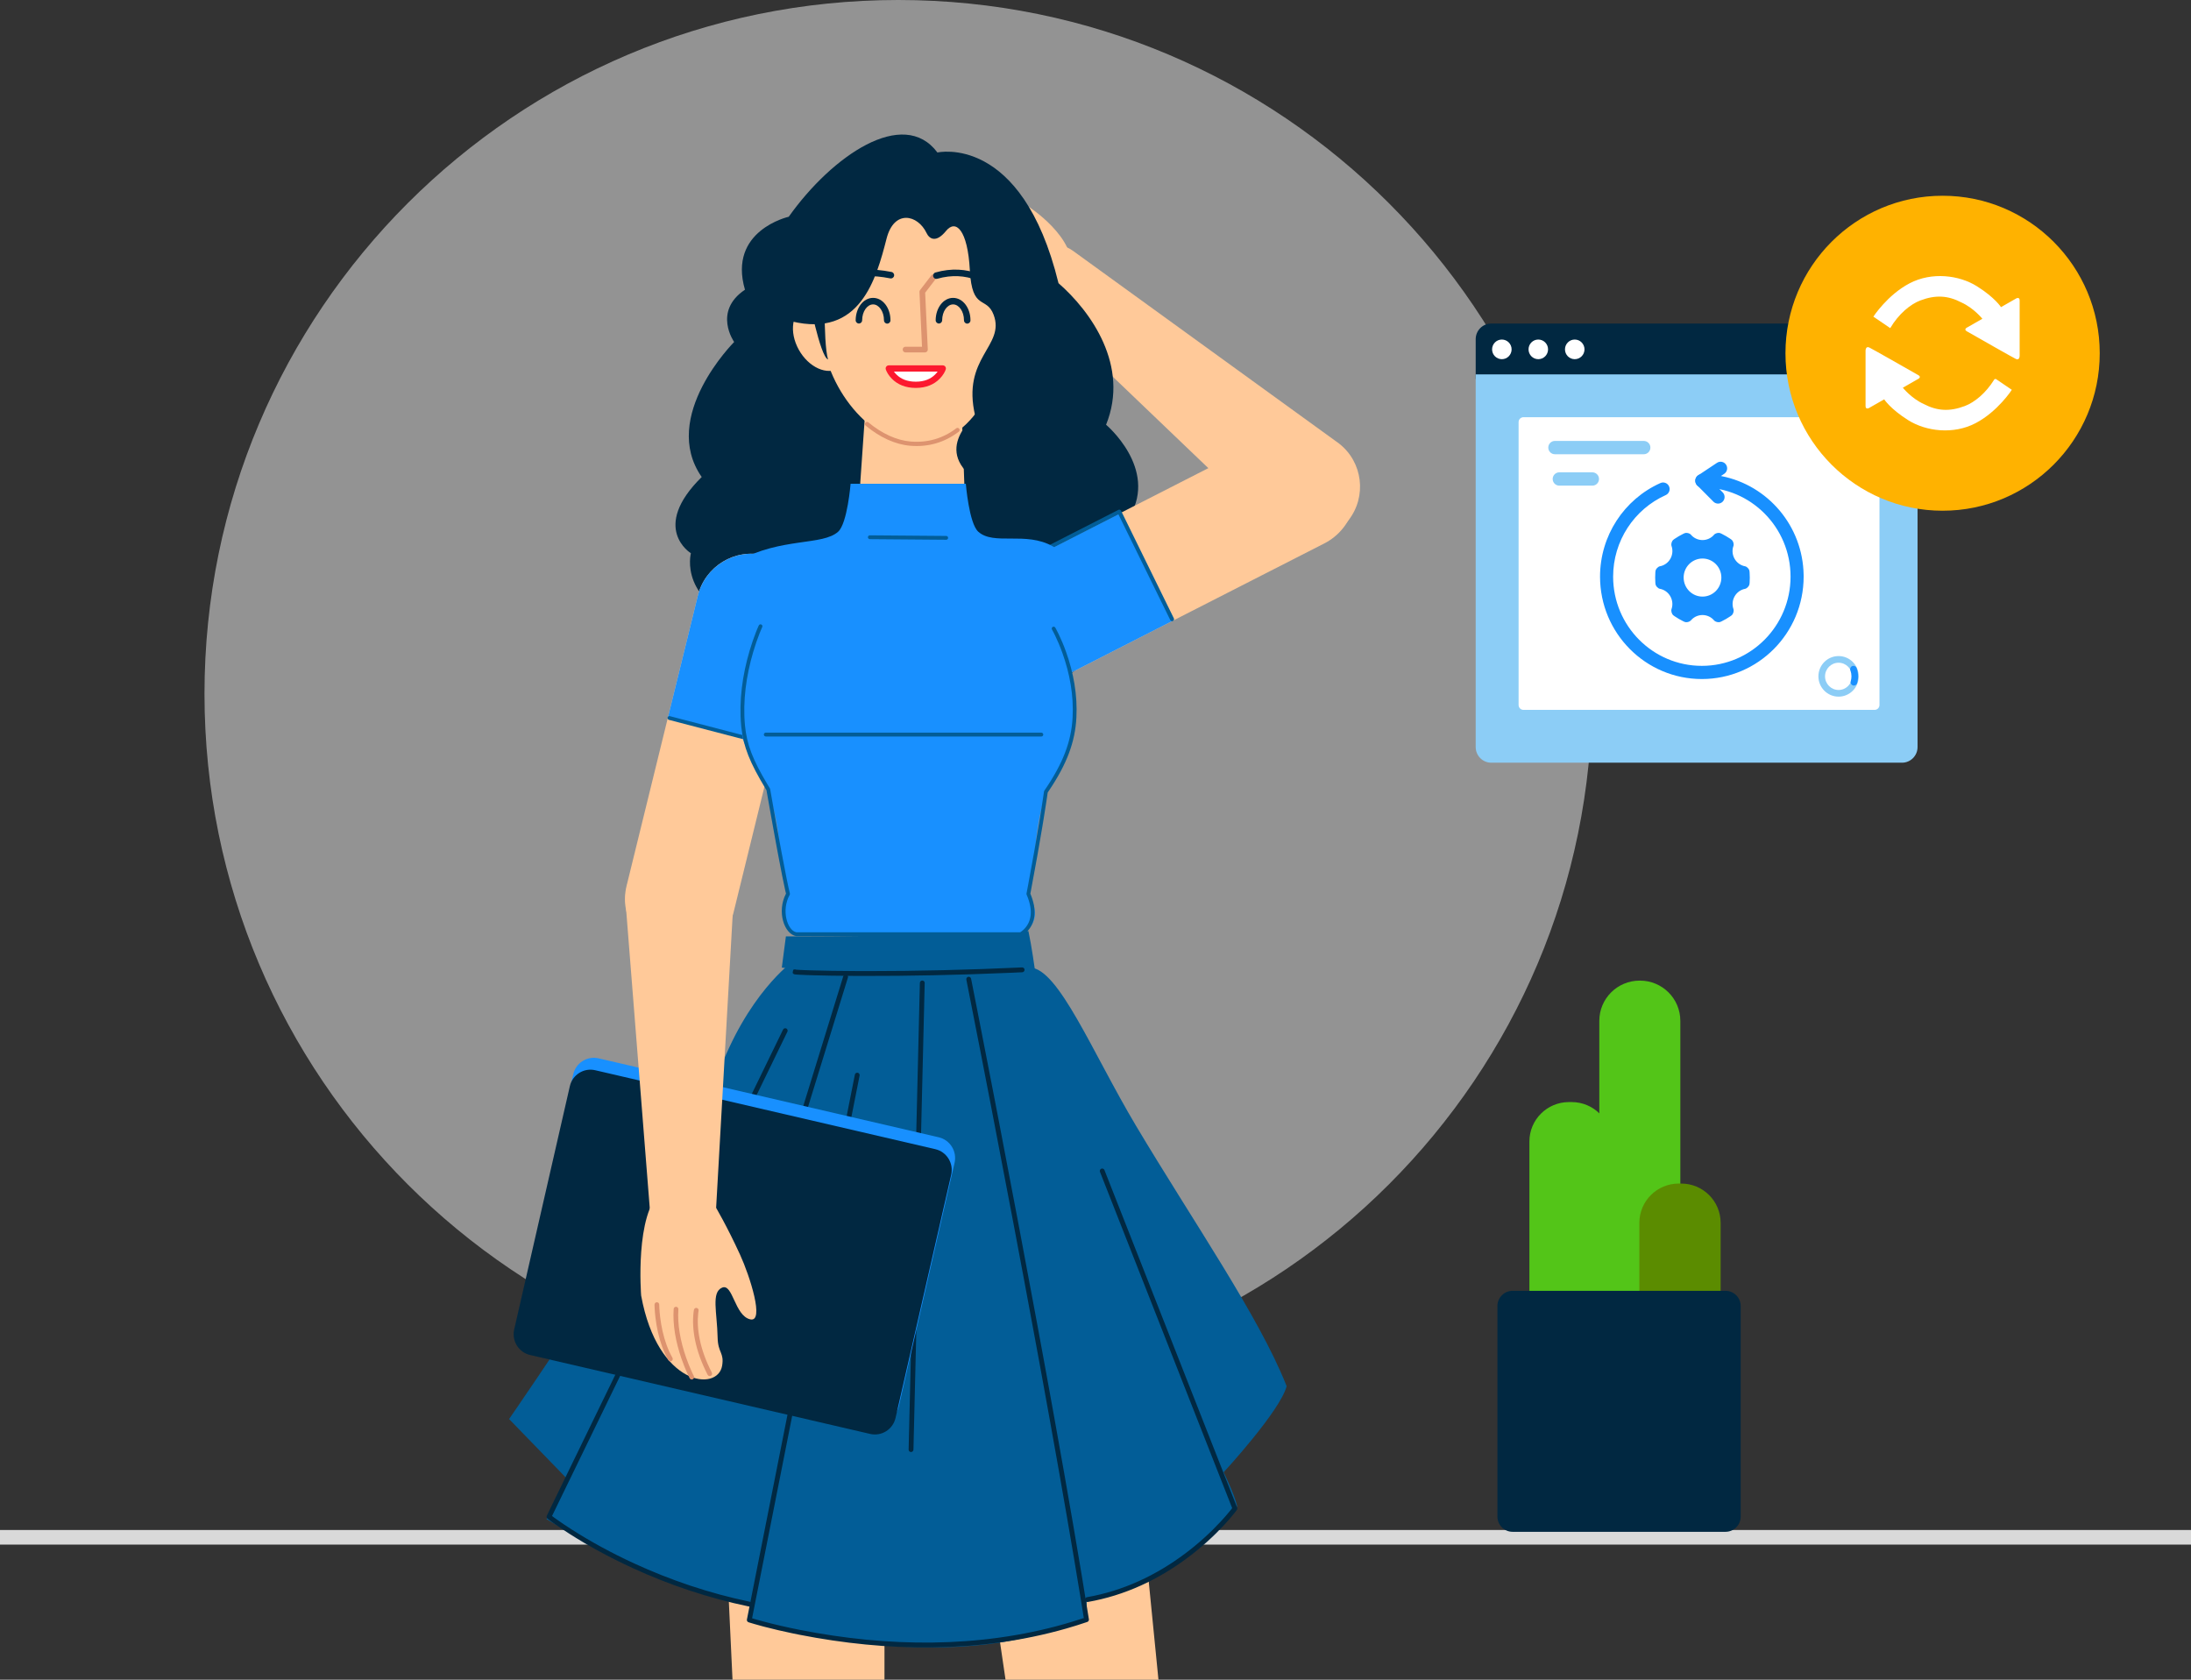 <svg xmlns="http://www.w3.org/2000/svg" width="600" height="460">
  <rect width="100%" height="100%" fill="#333333" stroke="none"/>
  <path stroke="#D9D9D9" stroke-linecap="square" stroke-width="4" d="M2 421h600"/>
  <path fill="#F5F5F5" opacity=".5" d="M246 380c104.934 0 190-85.066 190-190C436 85.066 350.934 0 246 0S56 85.066 56 190c0 104.934 85.066 190 190 190Z"/>
  <path fill="#012841" d="M525.117 103.801H404.116V92.889c0-2.367 1.907-4.286 4.259-4.286h112.484c2.352 0 4.258 1.919 4.258 4.286v10.912Z"/>
  <path fill="#8CCDF6" d="M520.859 208.87H408.375c-2.352 0-4.259-1.919-4.259-4.286V102.523h121.001v102.061c0 2.367-1.906 4.286-4.258 4.286Z"/>
  <path fill="#FFFFFF" d="M413.95 95.676c0 1.486-1.197 2.69-2.673 2.69s-2.673-1.204-2.673-2.69c0-1.486 1.197-2.69 2.673-2.69s2.673 1.204 2.673 2.69ZM423.931 95.676c0 1.486-1.197 2.69-2.673 2.69s-2.672-1.204-2.672-2.69c0-1.486 1.196-2.69 2.672-2.69 1.476 0 2.673 1.204 2.673 2.69ZM433.912 95.676c0 1.486-1.196 2.69-2.672 2.69-1.476 0-2.673-1.204-2.673-2.69 0-1.486 1.197-2.69 2.673-2.69s2.672 1.204 2.672 2.69ZM417.194 194.405c-.734 0-1.329-.599-1.329-1.337v-77.477c0-.738.595-1.336 1.329-1.336h96.167c.734 0 1.329.598 1.329 1.336v77.477c0 .738-.595 1.337-1.329 1.337h-96.167Z"/>
  <path fill="#8CCDF6" d="M450.146 124.398h-24.343c-.997 0-1.812-.821-1.812-1.824 0-1.003.815-1.824 1.812-1.824h24.343c.997 0 1.812.821 1.812 1.824 0 1.003-.815 1.824-1.812 1.824ZM436.071 132.999h-9.06c-1 0-1.812-.817-1.812-1.824 0-1.007.812-1.824 1.812-1.824h9.06c1.001 0 1.812.817 1.812 1.824 0 1.007-.811 1.824-1.812 1.824Z"/>
  <path fill="#1890FF" d="M466.227 163.383c-2.85 0-5.165-2.334-5.165-5.219-.01-2.867 2.298-5.199 5.155-5.209h.01c2.848 0 5.163 2.333 5.163 5.217-.005 2.877-2.315 5.209-5.163 5.211Zm12.85-7.034c-.1-.569-.643-1.15-1.209-1.275l-.423-.098c-1.026-.312-1.894-1.005-2.429-1.938-.539-.942-.699-2.056-.446-3.113l.132-.4c.17-.554-.05-1.319-.492-1.698 0 0-.396-.338-1.51-.987-1.119-.647-1.598-.827-1.598-.827-.544-.202-1.305-.009-1.704.417l-.293.317c-.774.743-1.805 1.156-2.877 1.152-1.077.003-2.114-.414-2.891-1.162l-.282-.309c-.392-.425-1.158-.614-1.703-.415 0 0-.486.18-1.603.827-1.119.654-1.512.992-1.512.992-.441.375-.661 1.133-.491 1.693l.122.405c.249 1.055.09 2.166-.447 3.108-.533.94-1.409 1.637-2.443 1.943l-.407.093c-.556.13-1.105.703-1.209 1.275 0 0-.092.514-.092 1.817s.092 1.814.092 1.814c.1.576.643 1.151 1.209 1.276l.397.092c1.036.307 1.914 1.006 2.446 1.95.557.98.692 2.094.447 3.113l-.115.395c-.17.554.05 1.319.492 1.698 0 0 .397.338 1.511.987 1.119.65 1.6.827 1.6.827.542.202 1.305.009 1.703-.417l.278-.302c1.619-1.555 4.171-1.553 5.788.003l.279.304c.392.424 1.157.614 1.703.416 0 0 .486-.181 1.605-.827 1.117-.65 1.508-.988 1.508-.988.442-.374.663-1.137.493-1.698l-.122-.409c-.251-1.052-.091-2.16.447-3.097.536-.941 1.412-1.639 2.446-1.95l.399-.092c.557-.13 1.105-.704 1.209-1.276 0 0 .092-.513.092-1.815-.009-1.304-.1-1.821-.1-1.821Z"/>
  <path fill="#1890FF" d="M470.195 126.746c.826-.549 1.938-.321 2.483.51.538.818.326 1.915-.468 2.474l-.038.026-.903.601.177.034c12.666 2.501 22.258 13.632 22.474 27.056l.004.464c0 15.489-12.482 28.046-27.878 28.046s-27.878-12.557-27.878-28.046c0-11.179 6.562-21.153 16.535-25.627.904-.405 1.964.004 2.367.914s-.003 1.976-.907 2.382c-8.692 3.899-14.41 12.59-14.41 22.331 0 13.496 10.877 24.437 24.293 24.437 13.417 0 24.293-10.941 24.293-24.437 0-13.497-10.876-24.438-24.293-24.438-1.759 0-2.457-2.276-1.032-3.279l.044-.03 5.137-3.418Z"/>
  <path fill="#1890FF" d="M464.779 130.369c.688-.693 1.797-.704 2.499-.035l.036.035 4.436 4.465c.7.705.7 1.847 0 2.551-.689.693-1.797.705-2.5.035l-.035-.035-4.436-4.465c-.7-.704-.7-1.846 0-2.551Z"/>
  <path fill="#8CCDF6" d="M503.488 179.667c-3.049 0-5.521 2.488-5.521 5.557 0 3.069 2.472 5.557 5.521 5.557s5.521-2.488 5.521-5.557c0-3.069-2.472-5.557-5.521-5.557Zm0 1.827c2.047 0 3.706 1.67 3.706 3.73s-1.659 3.73-3.706 3.73c-2.047 0-3.706-1.67-3.706-3.73s1.659-3.73 3.706-3.73Z"/>
  <path fill="#1890FF" d="M507.243 182.407c.468-.181.993.053 1.173.524.273.713.416 1.486.416 2.281 0 .651-.096 1.288-.281 1.89-.148.482-.656.751-1.135.602-.479-.149-.747-.661-.599-1.143.131-.426.2-.881.2-1.349 0-.539-.091-1.06-.263-1.54l-.032-.084c-.18-.471.053-.999.521-1.181Z"/>
  <path fill="#FFB200" d="M488.944 96.736c0 23.819 19.266 43.129 43.031 43.129 23.766 0 43.032-19.31 43.032-43.129 0-23.82-19.266-43.129-43.032-43.129-23.765 0-43.031 19.31-43.031 43.129Z"/>
  <path fill="#FFFFFF" d="M550.934 106.755s-3.84 5.94-9.917 9.127c-6.076 3.186-13.563 2.269-18.472-.821-4.91-3.091-6.563-5.698-6.563-5.698l-4.229 2.414s-.875.435-.875-.579V96.035s0-1.352 1.021-.869c.858.406 10.146 5.7 13.073 7.37 1.608.718.195 1.302.195 1.302l-4.081 2.338s2.328 2.922 5.735 4.469c3.647 1.905 7.062 2.131 11.244.548 2.647-1.001 5.75-3.52 8.044-7.235.115-.186.361-.236.541-.114l4.284 2.911Zm-37.917-20.039s3.84-5.939 9.916-9.127c6.077-3.187 13.563-2.269 18.473.821 4.91 3.091 6.563 5.698 6.563 5.698l4.229-2.414s.875-.434.875.58v15.162s0 1.352-1.021.869c-.859-.406-10.147-5.7-13.074-7.37-1.607-.718-.195-1.302-.195-1.302l4.081-2.338s-2.328-2.922-5.735-4.469c-3.647-1.904-7.061-2.13-11.243-.548-2.728 1.032-5.939 3.674-8.251 7.576l-4.618-3.139Z"/>
  <path fill="#53C518" d="M460.154 356.083h-22.187v-76.508c0-6.089 4.941-11.026 11.036-11.026h.116c6.094 0 11.035 4.937 11.035 11.026v76.508Z"/>
  <path fill="#5B8C00" d="M471.188 374.811h-22.252V334.86c0-5.929 4.832-10.736 10.792-10.736h.668c5.96 0 10.792 4.807 10.792 10.736v39.951Z"/>
  <path fill="#53C518" d="M441.222 356.043h-22.4v-43.436c0-5.963 4.844-10.796 10.82-10.796h.76c5.975 0 10.82 4.833 10.82 10.796v43.436Z"/>
  <path fill="#012841" d="M472.511 419.499H414.24c-2.304 0-4.171-1.859-4.171-4.154v-57.693c0-2.294 1.867-4.154 4.171-4.154h58.271c2.304 0 4.171 1.86 4.171 4.154v57.693c0 2.295-1.867 4.154-4.171 4.154Z"/>
  <path fill="#FFC999" d="M281.941 70.372c2.882-3.674 8.122-4.412 11.896-1.679l72.839 52.758c6.536 5.07 7.696 14.544 2.58 21.061-5.161 6.577-14.686 7.579-21.085 2.218l-65.397-62.581c-3.26-3.118-3.621-8.226-.833-11.777Z"/>
  <path fill="#FFC999" d="M281.558 56.52s13.605 8.679 11.756 18.062c-1.673 8.497-10.288 7.836-10.288 7.836s-8.669.712-17.87-2.279c-6.062-1.968-17.213-6.891-16.616-10.239.778-4.364 13.076 1.947 14.57-.907 1.531-2.928-.913-4.422-5.364-9.661-2.781-3.275-6.801-5.4-8.633-8.629-3.582-6.311 13.113-8.915 32.445 5.817Z"/>
  <path fill="#DD936F" d="M251.443 48.353c.14-.331.521-.485.849-.343 2.845 1.224 5.357 2.742 7.555 4.486 2.149 1.706 3.886 3.536 5.246 5.368.478.644.876 1.244 1.197 1.784l.244.425c.065.118.113.212.146.28.157.324.023.714-.298.872-.322.158-.709.023-.866-.301l-.121-.231c-.055-.102-.127-.228-.215-.376-.3-.503-.673-1.066-1.124-1.674-1.295-1.745-2.954-3.492-5.011-5.125-2.109-1.675-4.523-3.132-7.261-4.311-.329-.141-.481-.525-.341-.856ZM257.953 47.669c.13-.335.506-.5.838-.369l.305.128c.087.038.185.082.296.132l.174.08c.602.279 1.271.618 1.992 1.017 2.055 1.14 4.11 2.544 6.031 4.224 1.474 1.29 2.811 2.696 3.976 4.222.218.285.165.695-.118.914-.284.22-.69.166-.908-.119-1.11-1.454-2.387-2.797-3.799-4.032-1.846-1.616-3.827-2.968-5.807-4.066-.553-.307-1.075-.576-1.556-.808l-.352-.167c-.342-.158-.583-.261-.706-.309-.333-.131-.497-.51-.366-.845ZM265.982 48.049c.181-.31.578-.414.886-.231 3.502 2.075 6.241 4.199 8.303 6.26.727.727 1.318 1.395 1.785 1.991l.22.288c.163.219.275.385.341.492.187.306.093.708-.212.897-.304.189-.703.093-.89-.213l-.079-.12c-.084-.123-.215-.304-.397-.536-.434-.555-.99-1.184-1.68-1.873-1.985-1.984-4.638-4.041-8.047-6.061-.308-.183-.411-.582-.23-.892Z"/>
  <path fill="#012841" d="M241.853 192.943c22.503 12.49 35.821-3.7 35.821-3.7s19.287-.618 22.961-14.803c13.471-1.849 17.499-18.732 8.772-33.071 7.698-13.121-6.513-25.05-6.513-25.05 6.513-16.103-4.144-31.015-13.027-38.769-10.067-41.154-33.16-35.785-33.16-35.785-9.327-12.526-28.868.894-40.712 17.594 0 0-16.728 3.728-11.99 19.98-8.882 5.964-2.961 14.316-2.961 14.316s-20.429 20.427-8.883 36.978c-14.211 14.016-2.961 20.876-2.961 20.876s-3.701 13.866 17.173 19.681c-3.109 12.078 20.035 27.401 35.48 21.753Z"/>
  <path fill="#FFC999" d="M282.602 94.006c-2.293 4.981-7.315 8.024-11.226 6.197-3.913-1.828-5.221-7.349-2.927-12.33 2.293-4.982 7.327-7.539 11.238-5.711 3.91 1.828 5.209 6.861 2.915 11.843ZM218.277 94.847c2.295 4.982 7.317 8.024 11.228 6.196 3.911-1.827 5.221-7.348 2.925-12.329-2.293-4.982-7.325-7.537-11.238-5.711-3.91 1.829-5.209 6.863-2.915 11.843ZM249.66 147.15c-8.167 0-14.37-6.805-14.072-15.026l2.072-29.821 25.317-.277 1.088 30.076c.297 8.221-6.238 15.048-14.405 15.048Z"/>
  <path fill="#FFC999" d="M275.506 87.989c-1.181 17.491-9.77 34.891-25.757 33.549-11.949-1.003-24.995-16.269-24.995-33.802 0-24.488 9.184-34.755 23.367-35.533 16.282-.894 29.069 10.845 27.385 35.786Z"/>
  <path fill="#DD936F" d="M236.992 115.745c.203-.248.566-.283.812-.078 3.706 3.083 7.733 4.925 11.549 5.246 4.707.395 8.903-.866 12.519-3.619.254-.194.616-.143.808.113.192.256.142.62-.113.813-3.84 2.925-8.317 4.27-13.31 3.851-4.068-.342-8.31-2.283-12.188-5.509-.245-.204-.28-.57-.077-.817Z"/>
  <path fill="#012841" d="M270.178 133.168c17.969 9.544 28.263-13.793 27.091-23.708-2.221-18.787-12.14-29.822-12.14-29.822-11.103-33.995-29.015-36.084-46.484-31.462-24.444 6.469-34.409 36.741-21.909 39.813 18.828 4.624 23.208-11.607 26.055-22.666 2.072-8.051 8.554-6.555 10.954-1.49.746 1.576 2.573 2.799 5.329-.597 2.664-3.28 5.922-.299 6.515 10.736.607 11.339 4.536 6.977 6.513 12.227 3.257 8.647-8.882 11.63-5.033 27.734 0 0-13.467 10.432 3.109 19.234Z"/>
  <path fill="#012841" d="M232.086 75.005c2.711-1.281 6.694-1.586 12.061-.523.481.095.794.565.699 1.05-.094.484-.561.8-1.042.705-5.02-.995-8.625-.719-10.964.387-.67.317-1.172.677-1.489 1.015l-.094.107-.009.101c-.03.188-.12.367-.264.505l-.093.078c-.336.245-.739.351-1.174-.02-.371-.317-.384-.66-.283-1.017.068-.243.222-.501.436-.764.477-.584 1.23-1.157 2.216-1.623ZM239.106 81.576c2.697.008 4.755 2.813 4.745 6.16-.001.494-.4.893-.89.891-.49-.001-.886-.403-.885-.897.007-2.455-1.392-4.362-2.976-4.367-1.585-.005-2.996 1.893-3.004 4.346-.002.494-.401.893-.891.891-.49-.002-.886-.403-.884-.897.011-3.345 2.086-6.136 4.785-6.128ZM261.016 81.576c2.697.008 4.754 2.813 4.745 6.16-.002.494-.4.893-.89.891-.49-.001-.887-.403-.885-.897.007-2.455-1.392-4.362-2.976-4.367-1.585-.005-2.996 1.893-3.004 4.346-.002.494-.401.893-.891.891-.49-.002-.886-.403-.885-.897.012-3.345 2.087-6.136 4.786-6.128Z"/>
  <path fill="#012841" d="M279.052 82.854s-2.297 12.334-4.44 13.259c1.137-4.858-.395-18.746-.92-19.427-.835-1.092 5.206-2.467 5.36 6.167ZM221.31 80.703s3.253 16.941 5.445 17.744c-1.409-4.786-.929-23.497-.443-24.209.774-1.137-5.335-2.165-5.002 6.465Z"/>
  <path fill="#DD936F" d="M255.064 75.386c.261-.341.747-.403 1.085-.14.308.239.387.665.203.997l-.064.096-2.936 3.826.723 15.529c.019.407-.275.753-.664.808l-.109.008h-5.33c-.427 0-.774-.349-.774-.779 0-.395.291-.721.669-.772l.105-.007 4.518-0-.696-15c-.006-.148.029-.294.1-.421l.061-.092 3.109-4.052Z"/>
  <path fill="#FFFFFF" d="M243.383 100.909h14.803s-1.48 4.473-7.401 4.473c-5.923 0-7.402-4.473-7.402-4.473Z"/>
  <path fill="#FC192F" d="M258.186 100.056h-14.803c-.579 0-.987.57-.804 1.123.223.675.748 1.627 1.685 2.57 1.544 1.556 3.701 2.487 6.521 2.487 2.819 0 4.976-.931 6.52-2.487.937-.943 1.461-1.895 1.685-2.57.183-.553-.226-1.123-.804-1.123Zm-1.424 1.706-.186.252c-.142.179-.299.356-.469.528-1.232 1.241-2.96 1.987-5.322 1.987-2.363 0-4.092-.746-5.323-1.987l-.245-.261c-.078-.089-.153-.178-.224-.268l-.188-.251h11.957Z"/>
  <path fill="#012841" d="M256.166 74.624c4.389-1.263 8.421-.929 11.893.396 1.167.446 2.004.897 2.468 1.214.406.277.513.832.238 1.241-.275.409-.826.516-1.232.239l-.11-.07c-.094-.058-.23-.137-.406-.232-.452-.244-.983-.49-1.587-.721-3.135-1.196-6.782-1.498-10.777-.349-.471.136-.962-.139-1.097-.614s.138-.97.61-1.105Z"/>
  <path fill="#FFC999" d="M218.04 315.536c-13.274.314-23.689 11.576-23.062 24.934l6.752 143.631c.52 11.063 9.711 19.686 20.703 19.427 10.993-.261 19.77-9.31 19.772-20.385l.036-143.793c.003-13.374-10.925-24.128-24.201-23.814ZM278.632 315.712c13.178-1.644 25.115 7.964 26.431 21.273l14.165 143.08c1.091 11.021-6.748 20.904-17.661 22.266-10.912 1.36-20.909-6.299-22.518-17.255l-20.902-142.241c-1.944-13.232 7.308-25.48 20.485-27.123Z"/>
  <path fill="#025D97" d="M282.093 264.979c7.773.211 17.072 23.307 28.983 43.293 15.509 26.025 33.733 52.217 41.267 71.341-1.775 6.81-17.245 23.575-17.245 23.575s2.98 6.048 3.695 9.305c-17.246 22.953-41.193 25.733-41.193 25.733l-.054 4.658c-39.199 18.179-91.691.757-91.691.757s-.98-1.012-.278-4.664c-17.797-.208-55.907-22.951-55.907-22.951l5.417-11.253-15.674-16.158s48.483-69.947 57.105-93.992c8.006-22.332 20.418-31.181 20.418-31.181s38.728.815 65.157 1.537Z"/>
  <path fill="#012841" d="M214.437 281.962c.161-.33.556-.467.884-.305.295.145.434.482.342.789l-.039.101-64.452 132.619.603.447.504.364c1.273.911 2.774 1.926 4.493 3.02 4.915 3.128 10.587 6.258 16.94 9.179 9.877 4.542 20.475 8.151 31.666 10.479.357.074.587.426.513.786-.074.36-.423.591-.78.517-11.293-2.35-21.984-5.99-31.948-10.572-6.409-2.947-12.133-6.105-17.097-9.265-1.546-.984-2.919-1.906-4.112-2.747l-.439-.312c-.363-.259-.686-.495-.971-.707l-.612-.464c-.215-.17-.301-.451-.227-.708l.041-.109 64.691-133.112ZM301.595 320.061c.305-.122.647.001.81.276l.047.097 36.338 92.436c.084.211.053.451-.08.636l-.227.304-.302.389c-.055.07-.112.142-.171.216l-.184.229c-.724.893-1.582 1.887-2.573 2.956-2.828 3.052-6.155 6.103-9.96 8.95-8.129 6.084-17.294 10.399-27.412 12.166-.36.063-.702-.18-.764-.542-.062-.362.179-.706.538-.769 9.899-1.728 18.877-5.956 26.85-11.923 3.738-2.797 7.006-5.794 9.782-8.79.971-1.047 1.81-2.018 2.515-2.889l.343-.429.28-.363-36.201-92.087c-.121-.307.002-.651.275-.815l.096-.048Z"/>
  <path fill="#012841" d="M265.153 267.507c.358-.072.705.161.777.521l1.609 8.163c1.279 6.518 2.705 13.829 4.241 21.762l1.879 9.737c3.443 17.887 6.859 35.93 10.109 53.467l1.812 9.825c.461 2.511.915 4.996 1.364 7.456l1.79 9.881c3.827 21.246 7.026 39.838 9.457 55.125.051.32-.135.63-.44.735-1.923.658-3.871 1.268-5.841 1.83-23.738 6.769-49.061 6.386-72.975 1.678l-1.725-.348c-2.831-.586-5.437-1.199-7.793-1.815l-.699-.185c-.75-.201-1.435-.391-2.052-.569l-1.235-.366c-.197-.06-.345-.107-.441-.138-.284-.092-.466-.362-.458-.653l.013-.11 29.558-149.205c.071-.36.419-.594.777-.522.321.065.542.355.53.675l-.012.108-29.441 148.616 1.073.317c.608.175 1.285.363 2.026.561 2.971.794 6.367 1.588 10.132 2.329 23.728 4.671 48.853 5.051 72.363-1.653 1.461-.417 2.909-.86 4.344-1.331l.902-.303-.743-4.622c-2.303-14.19-5.199-30.926-8.59-49.751l-1.819-10.044-.905-4.952c-.457-2.494-.92-5.013-1.389-7.556-3.802-20.607-7.856-42.004-11.928-63.1l-3.03-15.629-3.758-19.152c-.072-.36.16-.71.518-.782Z"/>
  <path fill="#012841" d="M252.581 268.524c.328.008.594.256.638.573l.006.108L250.146 397c-.009.368-.312.658-.677.649-.328-.008-.594-.256-.638-.573l-.006-.108 3.08-127.795c.009-.367.311-.658.676-.649ZM230.939 267.321c.108-.351.479-.547.827-.438.313.098.502.41.458.727l-.023.105-26.081 84.575c-.109.35-.479.547-.827.438-.313-.099-.502-.41-.458-.727l.023-.106 26.081-84.574Z"/>
  <path fill="#025D97" d="m214.098 264.977 1.119-8.552s33.528.202 66.409-1.458c.832 3.796 1.787 10.629 1.787 10.629-2.765-2.287-32.634 4.393-69.315-.619Z"/>
  <path fill="#012841" d="M279.882 264.931c.365-.017.674.266.691.633.017.367-.265.679-.629.696l-3.412.154c-14.179.616-27.876.881-40.075.856l-3.608-.016c-3.757-.027-7.125-.082-9.857-.158l-2.111-.067c-.934-.034-1.702-.07-2.266-.105l-.626-.046c-.083-.008-.155-.015-.216-.022-.118-.015-.203-.029-.279-.052l-.051-.006c-.062-.015-.116-.073-.386-.363l.1-.545c.074-.356.121-.361.298-.378.137-.048.28-.047.41-.007l.077.031.432.039.775.047c.408.022.893.043 1.444.065l1.446.05c3.359.105 7.868.178 12.967.198l2.923.006c12.79.002 27.155-.312 41.953-1.01Z"/>
  <path fill="#FFC999" d="M182.616 260.981c-8.089-2.015-13.022-10.252-11.024-18.399l19.493-79.39c1.999-8.146 10.178-13.118 18.266-11.103 8.09 2.016 13.024 10.253 11.025 18.398l-19.492 79.391c-2.002 8.147-10.178 13.117-18.268 11.103Z"/>
  <path fill="#1890FF" d="m212.112 204.143 8.263-33.655c1.992-8.114-2.967-16.393-11.025-18.399-8.053-2.006-16.275 2.99-18.265 11.103l-8.185 33.336 29.212 7.615Z"/>
  <path fill="#025D97" d="M209.899 151.685c8.222 2.047 13.328 10.41 11.486 18.694l-.08.341-8.264 33.654c-.062.252-.295.416-.543.398l-.094-.015-29.211-7.615c-.279-.073-.447-.359-.374-.64.064-.25.296-.411.542-.393l.093.016 28.701 7.48 8.137-33.138c1.895-7.718-2.732-15.597-10.312-17.676l-.331-.086c-.28-.07-.451-.355-.382-.636.062-.251.292-.415.539-.399l.093.015Z"/>
  <path fill="#FFC999" d="m369.004 126.474.558 1.107c3.916 7.787.825 17.295-6.905 21.241l-71.348 36.416c-7.73 3.944-17.172.831-21.09-6.955l-.556-1.108c-3.916-7.784-.827-17.294 6.904-21.239l71.349-36.416c7.729-3.946 17.171-.831 21.088 6.954Z"/>
  <path fill="#1890FF" d="m306.731 140.54-30.702 15.669c-7.403 3.779-10.143 13.462-6.087 21.52 4.054 8.058 13.427 11.559 20.828 7.783l30.412-15.522-14.451-29.45Z"/>
  <path fill="#025D97" d="M306.272 139.629c.239-.122.526-.048.68.161l.051.085 14.451 29.45c.133.271.023.598-.246.732-.238.119-.522.044-.675-.164l-.051-.084-14.209-28.957-30.212 15.422c-7.024 3.585-9.694 12.722-6.012 20.45l.164.335c.136.269.029.598-.238.734s-.594.029-.729-.24c-4.129-8.207-1.428-18.064 6.017-22.091l.308-.162 30.701-15.671Z"/>
  <path fill="#1890FF" d="M288.288 149.614c-7.392-4.188-16.119-.137-20.398-4.011-2.529-2.29-3.401-13.13-3.401-13.13h-31.554s-.872 10.84-3.402 13.13c-4.277 3.874-15.534 1.524-27.323 7.957-11.129 6.073-4.451 22.755.644 36.546 1.178 3.19-.854 9.198 1.114 13.632 1.981 4.461 4.991 9.863 6.186 12.75 3.924 9.484 3.117 19.701 5.648 28.306 0 0-4.032 7.859 2.335 11.048h61.151c7.635-3.51 2.333-11.048 2.333-11.048 2.417-8.212.95-14.835 4.531-26.863.717-2.405 3.411-6.217 5.708-11.306 3.582-7.939 2.868-15.557 2.389-17.48-4.574-18.361 4.643-33.523-5.961-39.531Z"/>
  <path fill="#025D97" d="m238.205 146.601 20.917.17c.288.002.52.239.517.53-.002.257-.188.471-.432.513l-.094.008-20.916-.17c-.288-.003-.52-.24-.518-.53.003-.258.189-.471.433-.514l.093-.007ZM207.797 171.277c.123-.262.435-.373.695-.249.26.125.371.438.247.7l-.15.334-.266.621c-.109.262-.225.546-.346.853-.576 1.464-1.153 3.124-1.691 4.945-1.951 6.597-2.893 13.477-2.276 20.156.483 5.224 2.152 9.479 6.172 16.198l.655 1.082.069.184.811 4.589c.35 1.967.703 3.934 1.051 5.857l1.2 6.535c1.096 5.877 1.914 9.961 2.34 11.577.034.132.017.273-.05.392-2.373 4.255-.646 9.683 1.744 10.24l.136.026h61.219l.156-.096c.023-.015.047-.031.072-.047l.118-.082c.354-.253.709-.571 1.041-.957 1.752-2.034 2.177-4.995.397-9.132-.041-.097-.053-.205-.033-.308l.452-2.388c1.259-6.693 2.32-12.763 3.194-18.133l.519-3.258c.094-.602.183-1.175.265-1.718l.359-2.437.088-.226c5.129-7.486 7.384-13.418 7.742-20.042.326-6.038-.769-12.04-2.796-17.688-.624-1.739-1.293-3.314-1.96-4.696l-.272-.551c-.087-.173-.172-.338-.253-.492l-.288-.535c-.029-.052-.052-.092-.069-.121-.146-.25-.063-.572.185-.719.248-.147.568-.064.714.186l.189.338.068.127c.201.374.424.811.664 1.307.683 1.415 1.366 3.024 2.003 4.799 2.071 5.771 3.191 11.909 2.857 18.102-.36 6.662-2.578 12.639-7.539 20.012l-.317.466-.263 1.795-.254 1.662c-.18 1.168-.384 2.456-.613 3.859l-.316 1.927c-.865 5.216-1.898 11.044-3.106 17.42l-.2 1.045.094.222c1.703 4.196 1.267 7.401-.558 9.668l-.164.198c-.603.7-1.21 1.16-1.668 1.414l-.147.077-.229.053-61.429-.006c-3.28-.496-5.383-6.685-2.849-11.57l.035-.068-.209-.876c-.45-1.975-1.132-5.425-1.994-10.035l-.527-2.836c-.423-2.296-.861-4.709-1.3-7.155l-1.321-7.44-.285-.47c-4.216-6.971-6.031-11.397-6.597-16.752l-.042-.425c-.631-6.829.329-13.838 2.315-20.554.547-1.852 1.134-3.54 1.721-5.032l.24-.598c.077-.189.152-.368.224-.537l.26-.595c.027-.06.049-.107.066-.142Z"/>
  <path fill="#025D97" d="M285.172 200.641c.289 0 .522.236.522.526 0 .258-.184.472-.428.517l-.094.008H209.7c-.288 0-.521-.235-.521-.525 0-.258.184-.473.428-.517l.093-.009h75.472Z"/>
  <path fill="#1890FF" d="m239.22 389.436-93.141-21.621c-3.119-.724-5.063-3.855-4.345-6.995l15.242-66.613c.718-3.14 3.827-5.098 6.945-4.374l93.143 21.621c3.115.722 5.061 3.855 4.343 6.995l-15.242 66.613c-.718 3.138-3.827 5.096-6.945 4.374Z"/>
  <path fill="#012841" d="m238.297 392.692-93.143-21.619c-3.119-.724-5.061-3.857-4.344-6.997l15.241-66.612c.719-3.139 3.828-5.099 6.947-4.375l93.141 21.621c3.117.723 5.061 3.855 4.343 6.995l-15.242 66.613c-.717 3.138-3.827 5.098-6.943 4.374Z"/>
  <path fill="#FFC999" d="M187.385 345.105c-4.646.16-8.593-3.389-8.962-8.056l-7.127-90.082c-.383-8.299 6.042-15.314 14.286-15.598 8.318-.284 15.235 6.389 15.309 14.77l-5.124 90.712c-.254 4.521-3.89 8.1-8.382 8.254Z"/>
  <path fill="#FFC999" d="M175.576 354.799s-1.797-22.467 5.543-28.537c6.646-5.498 14.764 4.14 14.764 4.14s3.098 5.165 6.794 13.231c2.669 5.825 6.773 18.61 2.771 17.68-4.288-.997-4.748-9.937-7.699-8.686-3.031 1.284-1.37 6.756-1.231 13.648.085 4.308 1.849 4.089 1.231 7.755-1.208 7.167-17.631 5.673-22.173-19.231Z"/>
  <path fill="#DD936F" d="M190.801 358.194c.35.075.573.421.499.773l-.026.142c-.015.09-.032.208-.05.355l-.018.155c-.471 4.216.401 9.838 3.73 16.283.164.319.041.713-.276.879-.317.166-.708.042-.873-.278-3.454-6.687-4.366-12.567-3.868-17.03l.042-.334c.027-.199.052-.347.073-.443.066-.317.351-.531.663-.516l.104.014ZM185.166 357.87c.357.024.626.335.603.694-.277 4.175.547 8.675 2.094 13.142.471 1.36.975 2.614 1.479 3.733.132.293.256.561.372.802l.291.585c.169.318.049.713-.266.882-.315.169-.707.049-.876-.268l-.196-.389c-.152-.309-.322-.668-.504-1.073-.519-1.153-1.038-2.444-1.522-3.842-1.6-4.619-2.454-9.283-2.164-13.659.024-.359.332-.631.689-.607ZM179.887 356.63c.358 0 .647.291.647.651l.009.428c.005.142.012.31.022.502.039.752.109 1.592.218 2.496.311 2.582.87 5.163 1.737 7.565.463 1.281 1.003 2.478 1.625 3.575.178.312.07.711-.24.889-.311.179-.706.07-.883-.242-.661-1.164-1.231-2.428-1.718-3.776-.905-2.505-1.484-5.18-1.806-7.854-.113-.935-.185-1.804-.225-2.585l-.028-.675c-.004-.135-.005-.243-.005-.323 0-.36.29-.651.647-.651Z"/>
</svg>
